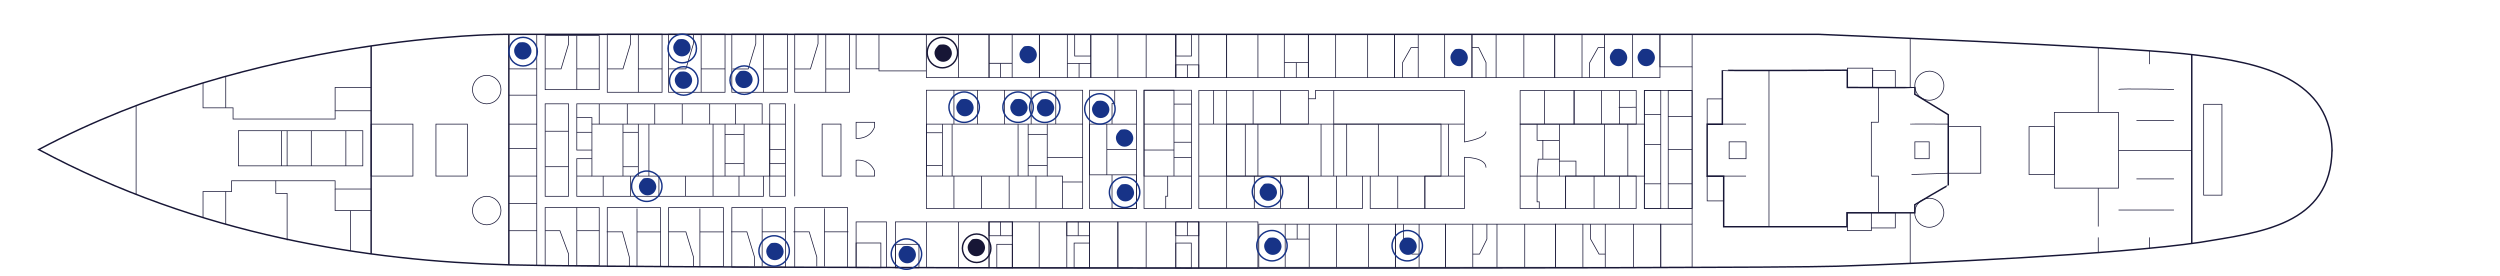 <svg id="Layer_1" xmlns="http://www.w3.org/2000/svg" version="1.1" viewBox="0 0 3421.9 377.8"><defs><style>.st0{stroke:#173387}.st0,.st1,.st2{fill:none;stroke-miterlimit:10}.st0,.st2{stroke-width:2px}.st3{fill:#171636}.st4{fill:#173387}.st1,.st2{stroke:#171636}</style></defs><g id="_3eme-bis_plan"><path class="st2" d="M3192 204.7c-.3-6.3-.4-9.1-.9-13.3-11-93.6-117.2-108.7-202-117.9-88.7-9.6-499.6-26.5-499.6-26.5h-1799S349.7 47 53 204.7c220.3 118.2 451.4 152.4 643.4 157.8 192.1 5.4 1699 5.7 1818.5 1.9s386.4-16.3 496.6-32.7c81.1-13.6 179.1-22.8 180.5-127ZM508 347.5V62.9"/><path class="st1" d="M277.9 113.5v34.1H319v15.3h139.7v-11.3H508M277.9 297.9v-35.8H317v-14.7h141.7v11.3H508"/><path class="st1" d="M393 329v-64.3h-15.5v-17.3M309 262.1v44.8M309 147.6v-43M458.7 151.6v-31.9H508M508 288.2h-49.3v-29.5M479.7 343.5v-55.3M186.3 266.1V144.6M326.3 178.9h170.3V227H326.3zM385.3 178.9V227M393 178.9V227M426.1 178.9V227M473.4 178.9V227"/><path class="st2" d="M696.5 362.5V47"/><path class="st1" d="M734.7 363.3V47M696.5 94.3h38.2M696.5 169.9h38.2M696.5 241h38.2M696.5 278.6h38.2M696.5 315.8h38.2"/><circle class="st1" cx="666.2" cy="288.2" r="19.5"/><circle class="st1" cx="666.2" cy="122.6" r="19.5"/><path class="st1" d="M596.7 169.9h43V241h-43zM508 169.9h57.2V241H508zM746.2 284.1h74v79.2h-74zM746.2 48.7h74v74h-74zM746.2 142.1h32v126.6h-32zM831.2 46.8h75v79.5h-75zM915.1 46.8h77.3v79.5h-77.3zM1001.7 46.8h76.2v79.5h-76.2zM1087.8 46.8h75.1v79.5h-75.1zM831.2 284.1H904v80.8h-72.8zM915.1 284.1h75v80.8h-75zM1001.7 284.1h73.4v81.6h-73.4zM1087.8 284.1h72.3V366h-72.3zM1053.6 142.1h21.5v126.6h-21.5z"/><path class="st1" d="M810.2 169.9h243.4V241H810.2zM789.5 364v-79.9M746.2 315.8h20.2l11.8 31.7v15.8M778.2 48.7v11.6l-10.2 34h-21.8M789.5 122.6V48.7M820.2 94.3h-30.7M873.7 126.3V46.8M906.3 94.3h-32.6M863.1 46.8v13l-10.4 34.5h-21.5M959.7 126.3V46.8M992.4 94.3h-32.7M949.2 46.8v13l-10.4 34.5h-23.7M1045 126.4V46.9M1077.6 94.4H1045M1034.5 46.9v13l-10.4 34.5h-21.5M1130.3 126.4V46.9M1162.9 94.4h-32.6M1119.7 46.9v13l-10.4 34.5h-21.5M871.9 285.4v79.5M904.5 317.4h-32.6M861.4 364.9v-13l-9.5-34.6h-21.4M958 285.4v79.5M990.6 317.4H958M949.2 364.7v-13l-10.4-34.4h-23.7M1043.2 285.3v79.4M1075.9 317.3h-32.7M1032.7 364.7v-13l-10.4-34.4h-21.5M1128.5 285.3v79.4M1161.1 317.3h-32.6M1118 364.7v-13l-10.4-34.4h-21.5M820.2 315.8h-30.7"/><path class="st1" d="M1045 241v27.7H789.5v-51.5h20.7M810.2 241h-20.7M825.6 268.7V241M863.1 268.7V241M901.9 268.7V241M938.1 268.7V241M976 268.7v-98.8M1011.5 268.7V241M1075.1 241h-21.5M1075.1 224h-21.5M1075.1 204.8h-21.5M1075.1 169.9h-21.5M1018.5 241v-71.1M992.4 241v-71.1M1018.5 183.9h-26.1M1018.5 224h-26.1M888.2 241v-71.1M873.7 241v-71.1M852.7 241v-71.1M873.7 228.2h-21M873.7 181.1h-21M810.2 205.4h-20.7v-63.3h253.7v27.8M1006.9 169.9v-27.8M971.4 169.9v-27.8M933.8 169.9v-27.8M896.2 169.9v-27.8M858.6 169.9v-27.8M820.2 169.9v-27.8"/><path class="st1" d="M810.2 169.9v-9h-20.7M810.2 181.1h-20.7M778.2 179.6h-32M778.2 228.2h-32M734.7 203.4h-38.2M734.7 130.3h-38.2M1087.8 268.7V142.1M1197.1 234.1v6.9h-25.3v-21.7s17.9-2.7 25.3 14.8ZM1197.1 173.8v-6.4h-25.3v22.1s18.4 1.8 25.3-15.6ZM1125.3 169.9h25.8V241h-25.8zM1171.8 303.7h41.5v62.5h-41.5zM1203.1 47.1h64.8V97h-64.8zM1171.8 47h31.3v47.2h-31.3zM1268 47.1h43.9v59.1H1268zM1311.9 47.1h41.9v59.1h-41.9z"/><path class="st1" d="M1353.7 47h31.7v39.6h-31.7zM1353.7 86.7h31.7v19.5h-31.7zM1385.4 47.1h37.3v59.1h-37.3z"/><path class="st1" d="M1422.6 47.1h38.3v59.1h-38.3zM1460.9 47.1h32.2v59.1h-32.2zM1268 169.9h165.4V241H1268z"/><path class="st1" d="M1268 123.5h213.9v161.9H1268zM1493.1 86.7h-32.2M1369.5 106.2V86.7M1305.7 169.9v-46.4M1337.9 169.9v-46.4M1374.9 169.9v-46.4M1411.4 169.9v-46.4M1481.8 169.9h-48.5M1445.1 123.5v46.4M1481.8 215.8h-48.5"/><path class="st1" d="M1433.3 241h21v44.4M1481.8 249.1h-27.5M1418 241v44.4M1381.3 285.4V241M1343.5 285.4V241M1305.7 285.4V241M1289.9 241v-71.1M1303.2 241v-71.1M1393.5 241v-71.1M1407.3 241v-71.1M1433.3 226.6h-26M1433.3 183.9h-26M1289.9 226.6H1268M1289.9 181.7H1268M1225.6 303.7h42.4v62.6h-42.4zM1268 303.7h43.9v62.7H1268zM1311.9 303.7h41.9v62.8h-41.9z"/><path class="st1" d="M1225.6 334.4h32.2v32.2h-32.2zM1171.8 332.6h33.9v33.9h-33.9zM1353.7 303.7h31.9v62.8h-31.9z"/><path class="st1" d="M1364.4 334.4h21.2v32.2h-21.2zM1353.7 303.7h31.9v19h-31.9z"/><path class="st1" d="M1385.6 303.7h36.8v62.9h-36.8zM1422.4 303.7h37.8v63h-37.8zM1460.2 303.7h31.2v63h-31.2z"/><path class="st1" d="M1470.2 332.7h21.2v34h-21.2zM1460.2 303.7h31.2v19h-31.2zM1491.4 303.7h38.7v63.1h-38.7z"/><path class="st1" d="M1530.1 303.7h38.7v63.1h-38.7zM1568.8 303.7h40.6v63.2h-40.6zM1609.4 303.7h31.5v63.2h-31.5z"/><path class="st1" d="M1609.4 332.7h21.2v34.2h-21.2zM1609.4 303.7h31.5v19h-31.5zM1493.1 47.1h37v59.1h-37zM1530.1 47.1h38.7v59.1h-38.7zM1568.8 47.1h40.6v59.1h-40.6zM1471 47.1h22v29.6h-22zM1491.4 123.5h64.1v161.9h-64.1z"/><path class="st1" d="M1522.1 239.3h33.4v46.1h-33.4zM1491.4 169.9h23.6v69.4h-23.6zM1522.1 239.3h-7.1M1555.5 204.6H1515M1555.5 169.9H1515M1525.8 123.5v18.2h-3.7v28.2M1609.4 47.1h31.5v59.1h-31.5zM1640.9 47.1h38.1v59.1h-38.1z"/><path class="st1" d="M1609.4 88.8h31.5v17.3h-31.5zM1609.4 47.1h21.4v29.6h-21.4zM1565.9 123.5h64.9v161.9h-64.9z"/><path class="st1" d="M1565.9 123.5h41V241h-41zM1630.8 169.9h-64.9M1630.8 142.5h-23.9M1630.8 194.7h-23.9M1630.8 215.8h-23.9M1606.9 205.4h-41M1606.9 241h23.9M1595.6 285.4v-16.8h2.7V241M1625.2 322.7v-19M1477 106.2V86.7M1625.2 106.2V88.8M1369.7 322.7l-.2-19M1475.8 322.7v-19M1640.9 303.7h38.1v63.2h-38.1zM1679 303.7h42.8v63.2H1679zM1679 47.1h42.8v59.1H1679zM1721.8 47.1h36.1v59.1h-36.1zM1757.9 47.1h32.9v59.1h-32.9z"/><path class="st1" d="M1790.8 47.1h37.4v59.1h-37.4zM1828.2 47.1h43.8v59.1h-43.8zM1872 47.1h36.8v59.1H1872z"/><path class="st1" d="M1908.7 47.1h32.5v59.1h-32.5zM1941.2 47.1h36.2v59.1h-36.2zM1977.4 47.1h37.4v59.1h-37.4z"/><path class="st1" d="M2014.7 47.1h33.1v59.1h-33.1zM2047.8 47.1h38v59.1h-38zM2085.8 47.1h42.3v59.1h-42.3z"/><path class="st1" d="M2128 47.1h37.4v59.1H2128zM2165.4 47.1h30.6v59.1h-30.6zM2196.1 47.1h38.6v59.1h-38.6zM2234.7 47.1h37.4v59.1h-37.4z"/><path class="st1" d="M2272 47.1h44.1v44.4H2272zM2196.1 65.1h-8.6l-11.7 20.8v20.3M2034 106.2V85.6l-10.1-20.5h-9.2M1919.8 106.2V85.6l11.6-20.5h9.8M1790.8 85.6h-32.9M1774.3 106.2V85.6M1723 306.8h36.1v59.1H1723zM1759.1 306.8h32.9v59.1h-32.9zM1792 306.8h37.4v59.1H1792zM1829.4 306.8h43.8v59.1h-43.8zM1873.2 306.8h36.8v59.1h-36.8z"/><path class="st1" d="M1909.9 306.8h32.5v59.1h-32.5zM1942.4 306.8h36.2v59.1h-36.2z"/><path class="st1" d="M1978.5 306.8h37.4v59.1h-37.4zM2015.9 306.8h33.1v59.1h-33.1zM2049 306.8h38v59.1h-38zM2087 306.8h42.3v59.1H2087z"/><path class="st1" d="M2129.2 306.8h37.4v59.1h-37.4zM2166.6 306.8h30.6v59.1h-30.6zM2197.2 306.8h38.6v59.1h-38.6zM2235.8 306.8h37.4v59.1h-37.4z"/><path class="st1" d="M2197.2 347.8h-8.5L2177 327v-20.2M2035.2 306.8v20.5l-10.1 20.5h-9.2M1920.9 306.8v20.5l11.7 20.5h9.8M1792 327.3h-32.9M1775.5 306.8v20.5M2273.2 306.8h42.9v59.1h-42.9zM1679 169.9h164.3V241H1679zM1843.3 169.9h129.1V241h-129.1zM1913.2 241h37.1v44.4h-37.1zM1875.5 241h37.7v44.4h-37.7zM1829.4 241h35.4v44.4h-35.4zM1790.8 241h38.6v44.4h-38.6z"/><path class="st1" d="M1752.9 241h37.9v44.4h-37.9zM1716.9 241h36v44.4h-36zM1679 241h37.8v44.4H1679zM1640.9 241h38.1v44.4h-38.1zM1640.9 169.9h38.1V241h-38.1zM1640.9 123.8h20.3v46.1h-20.3zM1661.2 123.8h17.8v46.1h-17.8zM1679 123.8h36.2v46.1H1679zM1715.2 123.8h37.7v46.1h-37.7zM1752.9 123.8h37.9v46.1h-37.9zM1825.6 123.8h178.9v46.1h-178.9z"/><path class="st1" d="M1790.8 135.2h9.8v-11.4h25M1950.3 241h54.2v44.4h-54.2zM1886.6 241v-71.1M1825.6 241v-71.1M1808.2 241v-71.1M1704.5 241v-71.1M1721.8 241v-71.1M2004.5 169.9v24.4s28.9-4.3 29.5-14.3M2004.5 241v-25.7s29.1-.3 29.5 14.1M1982.7 241v-71.1M2080.7 169.9h170.1V241h-170.1zM2080.7 241h62.3v44.4h-62.3z"/><path class="st1" d="M2142.9 241h39v44.4h-39zM2181.9 241h34.6v44.4h-34.6zM2216.5 241h23v44.4h-23zM2080.7 123.9h33.5v46h-33.5zM2114.2 123.9h40.4v46h-40.4z"/><path class="st1" d="M2154.5 123.9h37.4v46h-37.4zM2191.9 123.9h47.7v46h-47.7zM2106.9 285.4v-9.1h-3V241l1.5-23.1h29M2216.6 169.9v-46.1M2239.6 146.8l-23.9.1M2228.1 241v-71.1M2196.1 241v-71.1M2157.1 241v-20.5h-22.7V241v-71.1M2134.4 192.1h-30.5v-22.2M2111.8 217.9v-25.8M2250.7 123.9h65.4v161.5h-65.4z"/><path class="st1" d="M2283.4 251.6h32.7v33.8h-32.7zM2283.4 204.6h32.7v47h-32.7zM2283.4 159.5h32.7v45.1h-32.7zM2283.4 123.9h32.7v35.6h-32.7zM2250.7 251.6h22.5v33.8h-22.5zM2250.7 197.7h22.5v53.9h-22.5zM2250.7 156.9h22.5v40.8h-22.5zM2250.7 123.8h22.5v33.1h-22.5zM2316.1 306.8V91.4"/><path class="st2" d="M2357.5 169.9V96.1c0 .9 171 0 171 0v23.6s92 .5 92.4 0 0 9.3 0 9.3l45.8 28v96.8c0-.9-45.8 26.4-45.8 26.4v11.1H2528v19h-168.7v-69.1h-22.6v-71.1h20.8Z"/><path class="st1" d="M2389.9 241h-30.5M2389.9 169.9h-32.4M2421.3 310.1V96.5M2571.1 291.2V241h-9.7v-73.7h9.7v-47.5M2616.4 238.9l50.4-1.8M2614.6 169.9c.5-.3 52.2 0 52.2 0M2621 194.1h19.6v23.1H2621zM2366.8 194.1h23.1v23.1h-23.1zM2336.7 135.4h20.8v34.5h-20.8zM2336.7 241h22.6v34h-22.6zM2563.2 96.5h31v23.3h-31z"/><path class="st1" d="M2528.6 93.3h34.7v26.5h-34.7zM2561.4 291.2h32.8V312h-32.8zM2528.6 291.2h32.8v24.5h-32.8z"/><circle class="st1" cx="2640.7" cy="291.2" r="19.9"/><circle class="st1" cx="2640.8" cy="117.3" r="19.9"/><path class="st1" d="M2666.8 173.3h44.4v63.8h-44.4zM2777.3 173.3h34.7v65.6h-34.7z"/><path class="st1" d="M2811.9 153.9h87.8v103.6h-87.8z"/><path class="st2" d="M3000 333.3V74.7"/><path class="st1" d="M2899.8 206.1H3000M2872 324.9v20.9M2872 310.1v-52.7M2872 153.9V65.2M2975.6 122.4s-74.4-1.4-75.8 0M2975.6 165h-51.3M2975.6 244.9h-51.3M2975.6 287.5h-75.8M2942.3 324.9v14.9M2942.3 87.8V69.6M3016.3 142.8h25v124.3h-25zM2614.6 360.6v-69.4M2614.6 52.5v67.3"/></g><g id="points"><path class="st4" d="M935.5 121.6c3 0 6.3-1.3 8.4-3.5 2.1-2.1 3.6-5.4 3.5-8.4-.3-6.4-5.2-11.9-11.9-11.9s-6.3 1.3-8.4 3.5-3.6 5.4-3.5 8.4c.3 6.4 5.2 11.9 11.9 11.9Z"/><circle class="st0" cx="935.9" cy="110.8" r="19.5"/><path class="st4" d="M1018.3 120.6c3 0 6.3-1.3 8.4-3.5s3.6-5.4 3.5-8.4c-.3-6.4-5.2-11.9-11.9-11.9s-6.3 1.3-8.4 3.5-3.6 5.4-3.5 8.4c.3 6.4 5.2 11.9 11.9 11.9Z"/><circle class="st0" cx="1018.7" cy="109.7" r="19.5"/><path class="st4" d="M933.4 77.2c3 0 6.3-1.3 8.4-3.5s3.6-5.4 3.5-8.4c-.3-6.5-5.2-11.9-11.9-11.9s-6.3 1.3-8.4 3.5-3.6 5.5-3.5 8.4c.3 6.4 5.2 11.9 11.9 11.9Z"/><ellipse class="st0" cx="933.8" cy="66.4" rx="19.5" ry="19.6"/><path class="st4" d="M715.6 81.5c3 0 6.3-1.3 8.4-3.5s3.6-5.4 3.5-8.4c-.3-6.5-5.2-11.9-11.9-11.9s-6.3 1.3-8.4 3.5c-2.1 2.1-3.6 5.4-3.5 8.4.3 6.4 5.2 11.9 11.9 11.9Z"/><ellipse class="st0" cx="716" cy="70.7" rx="19.5" ry="19.6"/><path class="st4" d="M1736 274.9c3.1 0 6.3-1.3 8.4-3.5 2.1-2.1 3.6-5.5 3.5-8.4-.3-6.5-5.2-11.9-11.9-11.9s-6.3 1.3-8.4 3.5c-2.1 2.1-3.6 5.4-3.5 8.4.3 6.5 5.2 11.9 11.9 11.9Z"/><circle class="st0" cx="1734.9" cy="262.4" r="20.8"/><path class="st4" d="M1742.2 348.9c3.1 0 6.3-1.3 8.4-3.5 2.1-2.1 3.6-5.5 3.5-8.4-.3-6.5-5.2-11.9-11.9-11.9s-6.3 1.3-8.4 3.5c-2.1 2.1-3.6 5.5-3.5 8.4.3 6.5 5.2 11.9 11.9 11.9Z"/><circle class="st0" cx="1741" cy="336.3" r="20.8"/><path class="st4" d="M1927.3 348.9c3.1 0 6.3-1.3 8.4-3.5 2.1-2.1 3.6-5.5 3.5-8.4-.3-6.5-5.2-11.9-11.9-11.9s-6.3 1.3-8.4 3.5-3.6 5.5-3.5 8.4c.3 6.5 5.2 11.9 11.9 11.9Z"/><circle class="st0" cx="1926.2" cy="336.3" r="20.8"/><path class="st4" d="M1394.7 159.2c3.1 0 6.3-1.3 8.4-3.5s3.6-5.4 3.5-8.4c-.3-6.4-5.2-11.9-11.9-11.9s-6.3 1.3-8.4 3.5-3.6 5.4-3.5 8.4c.3 6.4 5.2 11.9 11.9 11.9Z"/><circle class="st0" cx="1393.5" cy="146.7" r="20.8"/><path class="st4" d="M1431.1 159.4c3.1 0 6.3-1.3 8.4-3.5 2.1-2.1 3.6-5.4 3.5-8.4-.3-6.4-5.2-11.9-11.9-11.9s-6.3 1.3-8.4 3.5-3.6 5.4-3.5 8.4c.3 6.4 5.2 11.9 11.9 11.9Z"/><circle class="st0" cx="1430" cy="146.8" r="20.8"/><path class="st4" d="M1506.6 161.6c3.1 0 6.3-1.3 8.4-3.5 2.1-2.1 3.6-5.4 3.5-8.4-.3-6.4-5.2-11.9-11.9-11.9s-6.3 1.3-8.4 3.5c-2.1 2.1-3.6 5.4-3.5 8.4.3 6.4 5.2 11.9 11.9 11.9Z"/><circle class="st0" cx="1505.5" cy="149.1" r="20.8"/><path class="st3" d="M1291 84.6c3.1 0 6.3-1.3 8.4-3.5s3.6-5.4 3.5-8.4c-.3-6.4-5.2-11.9-11.9-11.9s-6.3 1.3-8.4 3.5c-2.2 2.2-3.6 5.4-3.5 8.4.3 6.4 5.2 11.9 11.9 11.9Z"/><circle class="st2" cx="1289.9" cy="72" r="20.8"/><path class="st4" d="M1540.4 275.7c3.1 0 6.3-1.3 8.4-3.5s3.6-5.5 3.5-8.4c-.3-6.5-5.2-11.9-11.9-11.9s-6.3 1.3-8.4 3.5c-2.1 2.1-3.6 5.4-3.5 8.4.3 6.5 5.2 11.9 11.9 11.9Z"/><circle class="st0" cx="1539.3" cy="263.2" r="20.8"/><path class="st4" d="M886.4 267.4c3 0 6.3-1.3 8.4-3.5s3.6-5.5 3.5-8.4c-.3-6.4-5.2-11.9-11.9-11.9s-6.3 1.3-8.4 3.5c-2.1 2.1-3.6 5.4-3.5 8.4.3 6.4 5.2 11.9 11.9 11.9Z"/><circle class="st0" cx="885.3" cy="254.9" r="20.8"/><path class="st4" d="M1241.8 360.4c3.1 0 6.3-1.3 8.4-3.5s3.6-5.5 3.5-8.4c-.3-6.5-5.2-11.9-11.9-11.9s-6.3 1.3-8.4 3.5-3.6 5.5-3.5 8.4c.3 6.5 5.2 11.9 11.9 11.9Z"/><circle class="st0" cx="1240.7" cy="347.8" r="20.8"/><path class="st4" d="M1060.7 356.1c3.1 0 6.3-1.3 8.4-3.5s3.6-5.5 3.5-8.4c-.3-6.5-5.2-11.9-11.9-11.9s-6.3 1.3-8.4 3.5c-2.1 2.1-3.6 5.5-3.5 8.4.3 6.5 5.2 11.9 11.9 11.9Z"/><circle class="st0" cx="1059.6" cy="343.5" r="20.8"/><path class="st4" d="M1320.8 159.2c3.1 0 6.3-1.3 8.4-3.5s3.6-5.4 3.5-8.4c-.3-6.4-5.2-11.9-11.9-11.9s-6.3 1.3-8.4 3.5-3.6 5.4-3.5 8.4c.3 6.4 5.2 11.9 11.9 11.9Z"/><circle class="st0" cx="1319.7" cy="146.7" r="20.8"/><path class="st4" d="M1539.3 200.8c3.1 0 6.3-1.3 8.4-3.5 2.1-2.1 3.6-5.4 3.5-8.4-.3-6.4-5.2-11.9-11.9-11.9s-6.3 1.3-8.4 3.5c-2.1 2.1-3.6 5.4-3.5 8.4.3 6.4 5.2 11.9 11.9 11.9ZM1407.3 86.7c3.1 0 6.3-1.3 8.4-3.5s3.6-5.4 3.5-8.4c-.3-6.4-5.2-11.9-11.9-11.9s-6.3 1.3-8.4 3.5c-2.1 2.1-3.6 5.4-3.5 8.4.3 6.4 5.2 11.9 11.9 11.9ZM2215.4 90.6c3.1 0 6.3-1.3 8.4-3.5s3.6-5.4 3.5-8.4c-.3-6.4-5.2-11.9-11.9-11.9s-6.3 1.3-8.4 3.5c-2.1 2.1-3.6 5.4-3.5 8.4.3 6.4 5.2 11.9 11.9 11.9ZM1997.2 90.6c3.1 0 6.3-1.3 8.4-3.5 2.1-2.1 3.6-5.4 3.5-8.4-.3-6.4-5.2-11.9-11.9-11.9s-6.3 1.3-8.4 3.5-3.6 5.4-3.5 8.4c.3 6.4 5.2 11.9 11.9 11.9ZM2253.3 90.6c3.1 0 6.3-1.3 8.4-3.5s3.6-5.4 3.5-8.4c-.3-6.4-5.2-11.9-11.9-11.9s-6.3 1.3-8.4 3.5c-2.1 2.1-3.6 5.4-3.5 8.4.3 6.4 5.2 11.9 11.9 11.9Z"/><path class="st3" d="M1336.4 350.7c3.1 0 6.3-1.3 8.4-3.5s3.6-5.5 3.5-8.4c-.3-6.5-5.2-11.9-11.9-11.9s-6.3 1.3-8.4 3.5-3.6 5.5-3.5 8.4c.3 6.5 5.2 11.9 11.9 11.9Z"/><circle class="st2" cx="1336.8" cy="339.8" r="19.5"/></g></svg>